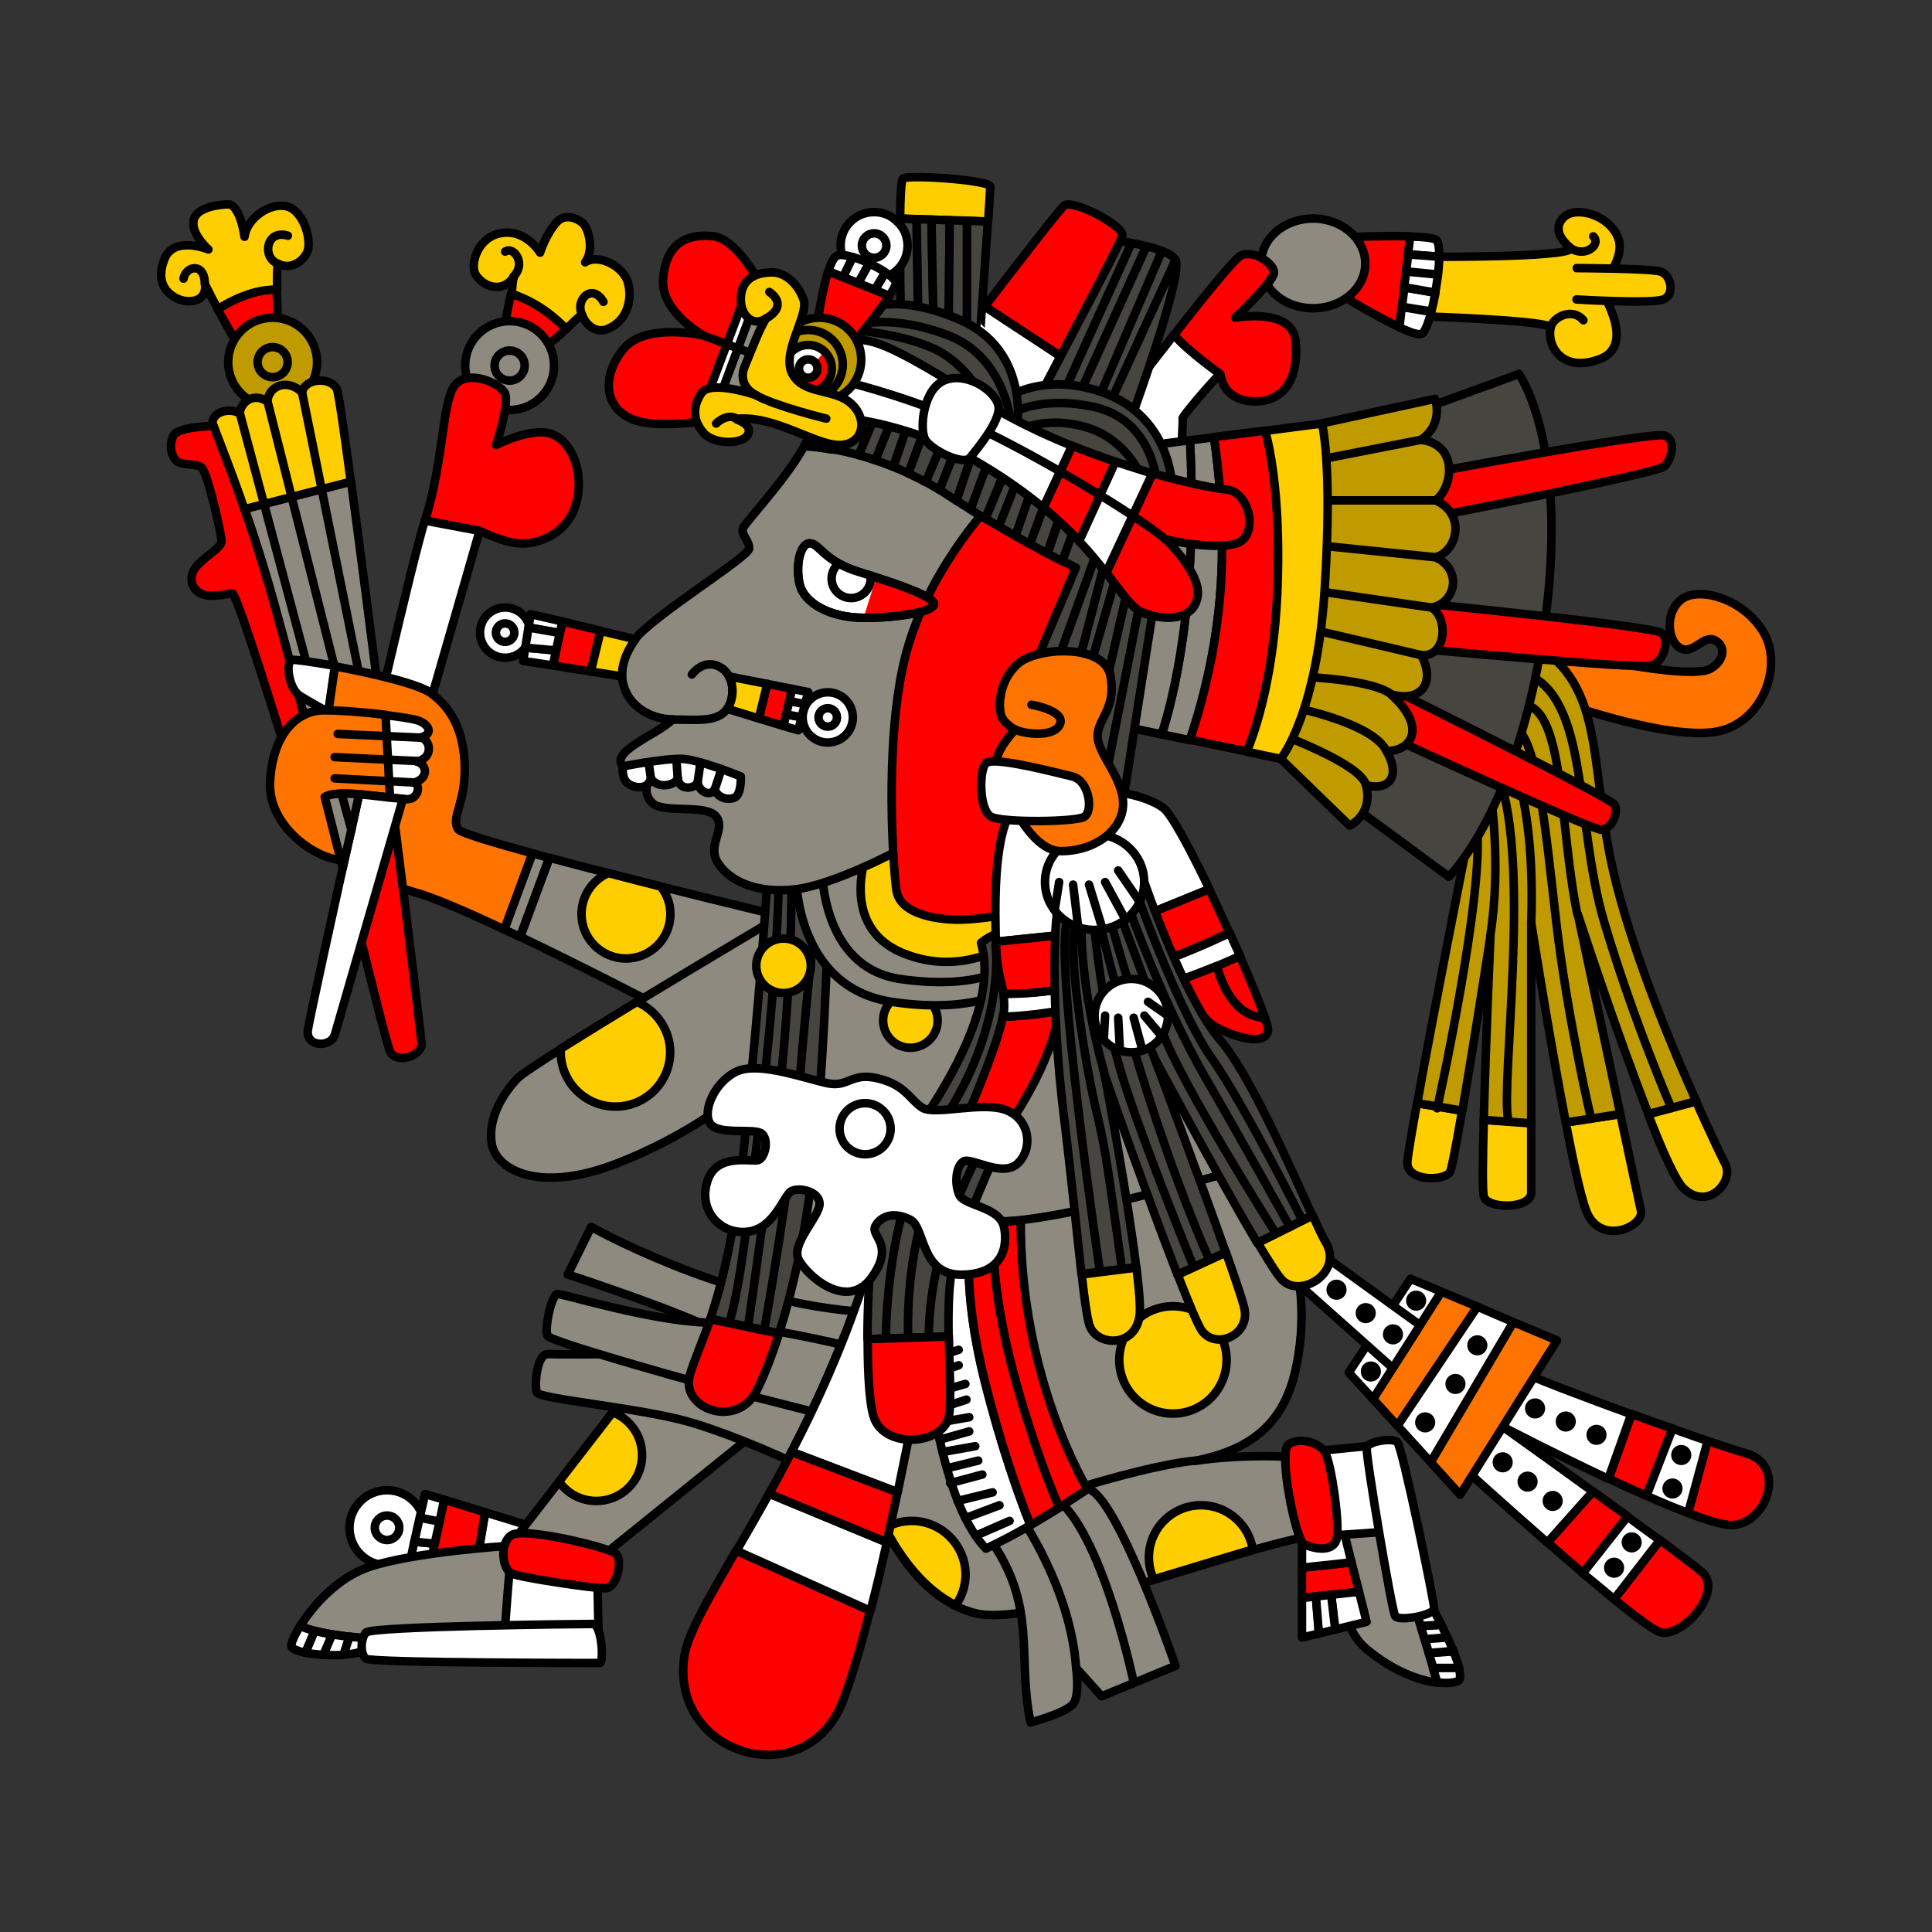 <svg version="1.1" id="Calque_1" xmlns="http://www.w3.org/2000/svg" x="0" y="0" viewBox="0 0 900 900" style="enable-background:new 0 0 900 900" xml:space="preserve"><rect x="0" y="0" width="900" height="900" fill="#333333" stroke="none"/><style>.st0{fill:#fff;stroke-width:3.97;stroke-linecap:round;stroke-linejoin:round}.st0,.st1,.st2{stroke:#000;stroke-miterlimit:10}.st1{fill:none;stroke-width:3.97;stroke-linecap:round;stroke-linejoin:round}.st2{fill:red}.st2,.st3,.st4{stroke-width:3.97;stroke-linecap:round;stroke-linejoin:round}.st3{fill:#8e8a80;stroke:#000;stroke-miterlimit:10}.st4{fill:#ffce00}.st4,.st5,.st6,.st7,.st8{stroke:#000;stroke-miterlimit:10}.st5{fill:#ff7300;stroke-width:3.97;stroke-linecap:round;stroke-linejoin:round}.st6,.st7,.st8{stroke-width:.993}.st7,.st8{fill:#474540;stroke-width:3.97;stroke-linecap:round;stroke-linejoin:round}.st8{fill:#bf9b00}.st9{fill:none}.st10{fill:red}.st11{fill:#fff}</style><circle class="st0" cx="235.3" cy="294.7" r="11.7"/><circle class="st0" cx="180.3" cy="711.7" r="17.5"/><circle class="st1" cx="180.3" cy="711.7" r="5.7"/><path class="st0" d="m247.6 711.1-21.6-6.6-3.7 22 16-1.8z"/><path class="st2" d="m206.9 698.6-6.6 30.5 22-2.6 3.7-22z"/><path class="st0" d="m190.4 730.3 9.9-1.2 2.2-10-9.5-.9z"/><path class="st0" d="m195.5 707-2.5 11.2 9.5.9 2.3-10.3zM206.9 698.6 198 696l-2.5 11 9.3 1.8z"/><path class="st3" d="m290.6 651.3-53.3 68.8s-44 2.7-65.5 9.9c-14.7 5-26.2 18.2-32 27.5 10.8 4.8 34.8 6 34.8 6l.6 2.4c19.4-3.2 83.6-2.7 83.6-2.7l23.5-39.7 69.8-56.3-61.5-15.9z"/><path class="st0" d="M139.8 757.5c-2.7 4.3-4.1 7.7-4.1 9.2 0 1.3 2.7 2.4 6.6 3.2l4.3-10.1c-2.5-.7-4.8-1.5-6.8-2.3z"/><path class="st0" d="m146.6 759.7-4.3 10.2c2.5.5 5.5.8 8.5 1l4-9.5c-2.8-.5-5.6-1-8.2-1.7z"/><path class="st0" d="m154.7 761.4-4 9.5c3.2.2 6.4.2 9.3 0l2.7-8.4c-2.4-.4-5.2-.7-8-1.1zM174.7 763.4s-5.3-.2-11.9-1l-2.7 8.4c5.3-.3 9.4-1.3 9.7-3.2.1-.8 2.2-1.4 5.5-2l-.6-2.2z"/><path class="st4" d="m285.4 657.9-25 32.3c3.9 5.5 10.2 9 17.4 9 11.8 0 21.3-9.5 21.3-21.3 0-9.1-5.6-16.9-13.7-20z"/><path class="st0" d="M238.3 724.7c-1 2.7-3.4 39-3.4 39l43.9-4-.6-29.4-39.9-5.6z"/><path class="st2" d="M238.3 733c-4.3-2-5.8-14.1 0-17.9 5.8-3.8 46.3 5.9 48.9 8.9 2.7 3.1.3 15.9-5.3 15.9s-39.2-4.9-43.6-6.9z"/><path class="st0" d="M170.5 760.5c-2.7 3-2.7 10.2 0 12.2s106.9 2 108.9 2 1-18.2-3.3-18.2-102.9 1-105.6 4z"/><path class="st2" d="M773.6 760.4c10.2 2.5 29.5-19.2 19.2-28.1-2.6-2.3-10-7.8-19.5-14.9L751.9 745c10.5 8.5 18.9 14.7 21.7 15.4zM737.4 732.8l20.8-26.4c-5.3-3.9-10.7-7.7-16.1-11.7l-21.2 23.8c5.5 4.8 11.1 9.7 16.5 14.3z"/><path class="st0" d="m751.9 745 21.3-27.5c-4.7-3.4-9.7-7.1-15.1-11l-20.8 26.4c5.2 4.2 10.1 8.3 14.6 12.1z"/><path class="st2" d="m760.1 658.7-10.7 30.1c5.9 2.8 11.8 5.5 17.6 8l12.1-31.4c-6.2-2-12.6-4.3-19-6.7zM813.6 677.1c-3.9-1.1-10.3-3.2-18.2-5.9l-9.1 33.6c9.9 3.8 17.9 6.1 21.6 5.6 16-1.9 23.9-28.1 5.7-33.3z"/><path class="st0" d="M709.7 639.4c-11.9-5.9-28.1 44.3-28.1 44.3s18.7 17 39.2 34.9l21.2-23.8c-21.6-15.7-42-30.2-42-30.2s23.8 12.4 49.2 24.3l10.7-30.1c-22.3-8.1-44.1-16.4-50.2-19.4zM779.1 665.5 767 696.8c6.8 3 13.5 5.8 19.4 8l9.1-33.6c-5-1.6-10.5-3.6-16.4-5.7z"/><path class="st5" d="m671.4 601.7-31.8 50 11.4 12.5 37.2-55.5z"/><path class="st0" d="m657.1 595.7-28.8 43.7 11.3 12.3 31.8-50zM688.2 608.7 651 664.2l15.5 17 38.5-65.3z"/><path class="st5" d="m725.3 624.4-20.3-8.5-38.5 65.3 13.7 15.1z"/><path class="st0" d="m614.4 583.3-13.7 11.2 48.1 42.8 12.7-20z"/><circle class="st6" cx="659.7" cy="605.9" r="4.2"/><circle class="st6" cx="638.6" cy="638.9" r="4.2"/><circle class="st6" cx="663.9" cy="662.6" r="4.2"/><circle class="st6" cx="678" cy="644.7" r="4.2"/><circle class="st6" cx="688.2" cy="626.7" r="4.2"/><circle class="st6" cx="715.1" cy="656.1" r="4.2"/><circle class="st6" cx="729.4" cy="662.2" r="4.2"/><circle class="st6" cx="743.7" cy="668.4" r="4.2"/><circle class="st6" cx="779.1" cy="693.4" r="4.2"/><circle class="st6" cx="783.2" cy="677.8" r="4.2"/><circle class="st6" cx="760.1" cy="718.5" r="4.2"/><circle class="st6" cx="751.9" cy="730.3" r="4.2"/><circle class="st6" cx="723.3" cy="699.2" r="4.2"/><circle class="st6" cx="711.6" cy="690.2" r="4.2"/><circle class="st6" cx="700" cy="681.2" r="4.2"/><circle class="st6" cx="622.6" cy="600.8" r="4.2"/><circle class="st6" cx="636.2" cy="611.7" r="4.2"/><circle class="st6" cx="648.9" cy="621.6" r="4.2"/><path class="st3" d="m360.8 524.8-9.5 89.6 77 11.3 9.4-57.5 53.6 12.9 98-25.5-40.7-71.5-34.2-69.9-139.1 23z"/><path class="st3" d="m665.7 744.3-21.4-53.6-47.3-12.2s-19.8-1-40 2c18.6-4 38.6-11.7 45.8-39.4 7.1-27.6 1.2-50.6 1.2-50.6l-48.9-102.2-37.5-40.1-47.8 35.8-37 54.6-24.8 164s15.6 42.2 47.3 49.1c31.8 6.9 149.9-42 163.8-36s-1.7 36.6 17.6 52.6c12.4 10.3 24.5 14.6 33 15.6-3.6-12.1-10.5-35.3-10.7-35.8l6.7-3.8z"/><path class="st2" d="M606.5 730.3v14.1l26.6-2.9-3.5-13.7z"/><path class="st0" d="m624.8 708.5-18.3 3.8v18l23.1-2.5zM636.6 755.5l-3.5-14-13 1.4 1.9 16.2zM606.5 744.4v18.4l7.9-1.8-1.4-17.3z"/><path class="st0" d="m620.1 742.9-7.1.8 1.4 17.3 7.6-1.9z"/><path class="st3" d="M460.3 715.8c23.5 32.2 13.2 55.5 19.8 86.6 0 0 17.7-4.7 20.2-9.2 2.7-4.7 1-16.2 1-16.2l11.9 13.2 34.4-14.2s-27.8-80.7-41-82.4c-13.3-1.7-39 7.2-39 7.2s-30.8-17.2-7.3 15z"/><path class="st1" d="M475.3 706.5s23.4 33 26 70.5M493.4 699.2c20.8 17.9 34.8 84.8 34.8 84.8"/><path class="st2" d="M471 635.4c7.8 30.6 17.1 54.5 22.3 67 7.9-5.1 13.3-8.7 13.3-8.7s-31.5-51.3-31.1-125.2c-4.8.5-8.9.7-12.2.6h-.6c-.4 8.2-.7 30.8 8.3 66.3z"/><path class="st0" d="M452.9 568.3c-7.5-.3-12.2-.3-15.2-.1l-.9 10.9-5.3 48.3c-.3 1 5 70.5 27.8 94 7-3.3 14.2-7.1 20.7-10.9-5.2-13-13.5-36.1-21.4-67.5-10.5-42.1-7.1-67.4-5.7-74.7z"/><path class="st2" d="M471 635.4c-9-35.5-8.7-58.1-8.3-66.5-3.8-.2-6.9-.4-9.8-.5-1.4 7.1-4.8 32.6 5.8 74.6 7.8 31.4 16.2 54.5 21.4 67.5 4.9-2.9 9.4-5.7 13.3-8.1-5.3-12.6-14.5-36.4-22.4-67z"/><path class="st1" d="m454.5 715.4 15.8-6.9M449.7 707.2l15.9-6M446.1 699.2l16.3-4M442.6 690.9l15-4M441.5 683.9l14.2-3.5M439.1 676.4l15.2-2.7M437.7 670.7l13.8-3.9M437.7 662.6l13.8-2.4M437.7 656.1l12.5-4.1M435.1 648.9l14.6-4.2M432.7 640.7l13.9-4.7M433.8 632.9l12.8-4.1"/><path class="st3" d="M248 397.5 234.9 433c2.4 1.1 4.9 2.3 7.3 3.5l13.6-36.8c-2.6-.8-5.2-1.5-7.8-2.2zM256 399.6l-13.6 36.8c31.1 14.9 63.5 31.8 63.5 31.8l55.5-2.9 3.8-38.3c-.2.1-64.4-15.4-109.2-27.4z"/><path class="st4" d="M283.4 406.7c-7.3 3.2-12.5 10.5-12.5 19.1 0 11.5 9.3 20.7 20.7 20.7s20.7-9.3 20.7-20.7c0-4.9-1.7-9.3-4.5-12.8-7.9-2-16.2-4.1-24.4-6.3z"/><path class="st3" d="M362.9 427.1S248 495.1 241 502.4c-6.9 7.3-13.9 18.9-11.9 30.5 2 11.6 21 23.1 56.9 9.6 35.8-13.5 59.2-33.7 59.2-33.7l27.5-8.9-9.8-72.8z"/><path class="st4" d="M296.7 466.7c-12.9 7.8-25.5 15.6-35.4 21.8 0 .5-.1 1-.1 1.5 0 14.1 11.4 25.5 25.5 25.5s25.5-11.4 25.5-25.5c-.1-10.4-6.5-19.3-15.5-23.3z"/><path class="st3" d="M397.7 610.8c-63-5.6-122.3-39.3-122.3-39.3l-10.9 22.2s71.5 23.3 75.7 30.7c4.3 7.3-80.1 6.6-85.1 6.4s-6.3 14.9-5 17.9c1.3 3 48.2 7.2 70.6 13.6 15.5 4.4 35.3 12.8 46.1 17.7.6-1.2 1.2-2.3 1.8-3.5 10.1-19.6 20.3-41.4 29.1-65.7z"/><path class="st3" d="M328.6 616.1c-27-1.2-65.8-13.3-68.8-13.3s-6.3 16.7-4.7 19.5c1.7 2.8 65.7 20.6 65.7 20.6l57.2 14.6c4.7-9.8 9.3-20.2 13.7-31.2-11.2-2.6-41.5-9.3-63.1-10.2z"/><path class="st7" d="m385.9 422.2-3-29.8-25.5 18.4-.1 1.5s-3.1 51.1-10.7 122.2c-4.4 40.6-10.4 64.1-15.7 79.8l32 6.8c6.7-21 13.3-50.3 16.8-86 5.2-55.2 6.2-112.9 6.2-112.9z"/><path class="st1" d="M339.8 615.9c5.1-16.6 8.8-50 15.6-107 6.6-57 7.4-96.8 7.4-96.8M348.4 618.1s3.8-24.4 12.4-89.8c8.5-65.4 7.9-116.3 7.9-116.3M356.2 618.4s12.8-71.2 16.4-116.1c3.7-45 8.2-82.1 8.2-82.1"/><circle class="st4" cx="424.1" cy="475.4" r="12.7"/><circle class="st4" cx="365" cy="449.9" r="12.7"/><path class="st3" d="M371 410.9s.7 49.2 44.4 55.8c43.7 6.6 60.5-9.2 60.5-9.2l-17.2-67.6-87.7 21z"/><path class="st3" d="M382.9 404.2s-.8 46.6 36.7 51.9 50.3-6.3 50.3-6.3l-8.6-53.1-78.4 7.5z"/><path class="st4" d="M403.7 397.8s-12.7 33.4 16.2 45.9c29 12.4 52.6-5.5 52.6-5.5l-4.3-41.7-64.5 1.3z"/><path class="st2" d="M101.3 143.9c5.6 10.3 10.3 17.9 10.3 17.9l18.2-7.9s-.7-10-.9-19c-6.1-.2-15.7 1.4-27.6 9z"/><path class="st4" d="M133.8 96.2c-7.9-2.2-18.9 5.5-19.9 14.1-1.2-8.6-4.2-15.1-7.5-15.1s-14.9 1-16.2 7.4c-1.3 6.5 6.9 13.6 6.9 13.6s-16.2-6.6-20.5 4.5c-4.3 11 1.3 16.1 6 18.4 4.7 2.3 13.9 2 12.9-6.7 2 4.1 4 8 6 11.6 11.9-7.6 21.4-9.2 27.6-9.1-.1-5-.1-9.5.3-12.1 5.3 2.8 10.9 0 13.6-5.1 2.5-5.1-1.3-19.2-9.2-21.5z"/><circle class="st8" cx="127" cy="168.7" r="20.7"/><path class="st1" d="M134.1 109.8c-9.9-3.1-12.2 9.7-5 12.9M85.5 129.8c1-6 9.9-7.7 9.9 2.4"/><circle class="st1" cx="127" cy="168.7" r="7"/><path class="st3" d="M151 330.9c6.9 0 17.5.8 26.6 1.9-5.1-40-10.2-79.8-14.1-108.7l-49.6 12.8c4.5 12.7 9.3 27.8 13.8 44.1 4.6 16.5 9.2 34.1 13.9 52.1h0c2.9-1.5 6.1-2.2 9.4-2.2z"/><path class="st4" d="M156.9 181.2c-3-5.8-14.9-5.1-16.2 1.6-6.4-6.3-15.2-3.7-16.2 4.2-6.3-4.2-12.2 0-12.9 5.6-4.7-2.9-12.6-.7-12.6 4.4 0 1.2 6.6 16.8 14.8 40.2l49.6-12.8c-3.3-25.2-5.8-42-6.5-43.2z"/><path class="st1" d="m140.7 182.7 29.5 145.7M161.9 334.7l-37.3-147.8M111.7 192.4l37.1 139"/><path class="st5" d="M730.6 328.3s46.3 16.3 68.6 12.6c22.1-3.7 31.8-31.1 22.1-46.7-9.6-15.7-30.1-21-38-15-7.9 6.1-6.5 19.4-.6 22.7 5.9 3.4 10.8-6.3 16.1-3.7 5.3 2.7 4.7 9.4-2 13.3s-36-1.4-36-1.4l-30.2-11-11.5 11.3 11.5 17.9z"/><path class="st4" d="M691.3 557.6c2.1 5.7 22 5.7 22-2.1v-32.4l-22.1-1.5c-.5 18.9-.7 34.1.1 36zM739.9 566.2c7.2 13.6 26.1 5 24.5-2.3-.6-2.7-4.7-21.7-9.6-44.9l-25.4 3.9c4 21.1 7.9 38.7 10.5 43.3zM655.6 541.7c0 8.9 17.8 8.6 20 4 .7-1.5 2.9-13.1 5.5-28.3l-21-3.5c-2.7 14.8-4.5 25.5-4.5 27.8z"/><path class="st8" d="M753.1 412.4c-13.9-53.9-3.3-93-39.8-113.1s-22 8.6-22 8.6l-8.6 88.6s-14.9 75.1-22.5 117.4l21 3.5c5.6-32.5 13.1-81.2 13.1-81.2s-2.2 49.6-3.1 85.5l22.1 1.6v-93.4s8.3 52.8 16.1 93l25.4-3.9c-8.6-40.3-19.8-93.1-19.8-93.1s18 55.1 32.9 93.1l22.3-6c-12-26.5-28.3-66.4-37.1-100.6z"/><path class="st4" d="M803.7 542.2c-1.6-3-6.8-13.9-13.6-29.1l-22.3 6c6.7 17.4 12.9 31.2 16.5 34.5 11.2 10.8 23.7-3.2 19.4-11.4z"/><path class="st1" d="M710.7 328.3c18.2 3.6 15.8 58.1 24.1 97.6M713.3 430c1.9-55.9-9.5-76.4-9.5-76.4M694.2 368.5s5.4 33.6 0 67.6"/><path class="st1" d="M710.7 313.8c29.8 11.2 22.8 69.5 36.7 116.1s31.2 86.3 31.2 86.3M705.8 338.3c10.6 7.6 14.1 47.6 19.2 91.6s16.2 91.3 16.2 91.3M698.2 361.8c15 41 1 141.2 4.3 159.5M687.9 384.6c4 30.5-18.4 131.7-18.4 131.7"/><path class="st7" d="M628.5 374.4c.8.3 46.4 34 46.4 34s32.1-30.7 44.4-115.7c12.2-85.1-11.7-118.5-11.7-118.5l-45.5 16.6-33.6 183.6z"/><path class="st2" d="M665.5 220.5s104.2-19.6 109.9-17.6 3.3 11 0 14.3c-3.3 3.3-108.5 23.7-108.5 23.7l-2 40.4s105.4 10.4 109.2 13.6c3.8 3.2 1 13.6-5 15.2-6 1.7-108.2-7.9-108.2-7.9l-7.9 21.1s97.3 48.3 99.2 51.6-1.3 11.6-6.3 11.6-98-43-98-43l3.7-113.7 13.9-9.3z"/><path class="st8" d="m596.6 353.5 32.1 31.1s11.2-5 7.6-18.9c10.2 2.9 16.6-3.5 9.6-15.8 11.9 0 18.9-11.3 2-26.5 13.9 4 21.1-5 14.2-18.2 11.9 1 12.6-17.6 4.7-22.2 10.6-1.6 15.2-17 2-23.4 10.2-3 14.2-20.1 0-26.5 8.2-6.3 10.6-26.2-6.9-28.2 10.9-7.4 6.6-19.1 6.6-19.1l-52.6 11.4-16.2 32.6-3.1 123.7z"/><path class="st1" d="m661.8 204.9-47.9 9.4M668.7 233.1h-54.3M668.7 259.6l-53.9-5.5M614.1 275.4l52.6 7.6M662.1 305.2l-50.6-11.9M609.2 315.4s30.1 1.3 38.7 7.9M645.9 350c-5.5-12.6-40.7-19.9-40.7-19.9M596.6 341.9c.3.6 37.4 13.9 39.7 23.8"/><path class="st0" d="m450.4 153.8 7.2 33 26.1-1c3-5.9 6.6-12.7 10.3-19.8l-35.3-23.2c-4.9 6.5-8.3 11-8.3 11z"/><path class="st2" d="M495.7 95.8c-2.7 2.4-24.6 30.8-36.9 46.9l35.3 23.2c12.9-24.6 27.9-52.7 28.7-56.2 1-4.4-23.3-17.2-27.1-13.9z"/><path class="st4" d="M461.3 86.9c0-3-38.4-5.7-40.7-3.7-.8.7-1.2 8.5-1.3 18.6l41 1.5c.6-8.9 1-15.5 1-16.4z"/><path class="st1" d="M574.7 160.6s-7.9 5.1-6.3 13.6"/><path class="st0" d="M546.9 155.9c-14 17.9-27.3 35.4-27.3 35.4l10.5 18.2 20.1 2s1-15.9.7-16.6c-.3-.7 12.6-16 17.6-20.8 0 .1-15.1-10.5-21.6-18.2z"/><path class="st2" d="M603.5 158.6c-1.7-15.5-28.1-10.6-28.1-10.6s17.2-16.1 17.9-20.7c.7-4.7-9.6-11-15.2-8.3-2.8 1.3-17.4 19.3-31.2 37 6.5 7.6 21.6 18.3 21.6 18.3 1.3 8.5 7.6 12.7 16.4 12.7 14.7-.1 20.3-12.9 18.6-28.4z"/><path class="st3" d="m565.5 203.7-11.2 1.4c4 75.5-8.1 121.5-13.1 137l13.1 2.7c4.3-12.4 11.5-36.7 14-66.3 2.7-31.5-.7-61.1-2.8-74.8z"/><path class="st3" d="m554.3 205.1-17.4 2.2-13.8 131 18 3.8c5.1-15.5 17.2-61.5 13.2-137z"/><path class="st2" d="m589.4 200.6-23.9 3c2.1 13.7 5.5 43.3 2.8 74.7-2.6 29.6-9.8 53.9-14 66.3l26.6 5.5c5.2-13.1 12.5-37.3 14.2-73.4 1.8-41.8-3-66-5.7-76.1z"/><path class="st4" d="m615.8 197.3-26.4 3.4c2.7 10.1 7.4 34.2 5.6 76.1-1.7 36.1-8.9 60.4-14.2 73.4l15.8 3.3s16.9-20.5 20.5-79.4c3.7-58.8-1.3-76.8-1.3-76.8z"/><path class="st3" d="M378.4 199c-4.2 16.1-31.3 44-32.3 47.1s2.9 5.5 2.9 9.4-46.1 32.1-53.5 42.7c-7.3 10.6-6.9 18.9-3 25.8s12.6 11.1 20.8 11.1c-6.3 6.8-29.3 14.8-23.2 21.8 8.7 1.1 15.8.3 15.8.3-1 1.6-8.8 10.3-2 16.9 5.2 5 25.3.3 29.8 6.4 4.5 6.1-4.8 13.5 1 21.9s18.1 13.9 35.7 11.9c17.7-2 47.6-17.9 47.6-17.9l60 14.4L507.3 261l-99.6-69c-.1.1-25.1-9.1-29.3 7z"/><path class="st9" d="M398.1 189.8c-7.5-1-17.2-.3-19.7 9.2-.4 1.4-.9 3-1.6 4.5 5.4 2.1 10.1 3.8 14 3.8 10.5 0 13.1-10.2 7.3-17.5z"/><path class="st2" d="M461 235.4s-30.1 31.8-39.7 72.1c-9.6 40.4-5 99-3.7 107.3 1.3 8.2 10.9 12.5 24.8 13.5s36-4.3 36-4.3l34.4-169.9-51.8-18.7z"/><path class="st1" d="M313.4 335.2c10.9 0 20.1 1.3 24.8-4.3 4.7-5.6 4.2-16.8-3.3-20.4-7.4-3.7-12.6 3.7-12.6 3.7"/><circle class="st0" cx="235.3" cy="294.7" r="4.3"/><path class="st2" d="M127.6 281c-11.5-41.5-25.3-74.7-28.1-82.6-5 .2-17.2 1-18.7 4.5-2 4.4-1.3 8.5 1 11.4s9.6 1.2 12.2 3.6c2.7 2.3 9.2 31 9.2 34.2s-8.9 7.8-12.2 12.4c-3.3 4.7-1.7 9.6 2.3 11.9s12.6.3 14.9 0c2.3-.3 26.1 77.4 26.1 77.4l9.6-11.2c-5.3-21.1-10.9-42.2-16.3-61.6z"/><path class="st0" d="m428.3 643.6-2-54.9s8.9-101.6-19.8-4.4c-10.4 35-24.1 65.8-37.7 92l49.4 18.8c6-28.7 10.1-51.5 10.1-51.5z"/><path class="st2" d="M318.8 771.4c-7 46.6 57.1 65.2 73.9 20.8 4.2-11.1 8.5-25.9 12.6-41.9l-62.4-28c-12.8 22.3-22.5 38.7-24.1 49.1z"/><path class="st0" d="M358.3 695.8c-5.4 9.6-10.5 18.6-15.2 26.6l62.4 28c2.7-10.3 5.3-21.2 7.6-31.9l-54.8-22.7z"/><path class="st2" d="m418.1 695.2-49.4-18.8c-3.5 6.7-6.9 13.2-10.4 19.4l54.8 22.7c1.8-8.1 3.4-15.9 5-23.3z"/><path class="st1" d="M431.5 568.9c2 0 3.8-1.7 31.8 0s122.6-26.6 122.6-26.6M505.8 692.1c10.2-3.1 35.8-10.3 51.1-11.7"/><path class="st4" d="M559.5 701.2c-13.4 0-24.3 10.9-24.3 24.3 0 3.7.8 7.1 2.3 10.2 16.4-4.9 32.5-9.9 46.1-13.9-1.8-11.6-11.9-20.6-24.1-20.6z"/><circle class="st4" cx="546.4" cy="633.5" r="25"/><path class="st0" d="M665.6 770.1c.7 2.4 1.4 4.7 2.1 6.9h12.1c-.6-2.3-1.6-5-2.7-7.7l-11.5.8zM669.5 783.7c4.6.6 8 .2 9.7-.6 1.2-.6 1.2-2.9.4-6.1h-12.1c.8 2.4 1.4 4.7 2 6.7zM668 750.3l-2.4-6.1-6.8 3.6c.1.2 1.3 4.2 3 9.6l9.7-.5c-2-3.8-3.5-6.6-3.5-6.6zM671.5 757l-9.7.5c.6 1.9 1.2 4.1 1.9 6.3l10.6-.9c-1-2.1-2-4.1-2.8-5.9z"/><path class="st0" d="m674.3 762.8-10.6.8c.6 2.1 1.3 4.2 1.9 6.4l11.5-.9c-.9-2-1.9-4.2-2.8-6.3z"/><path class="st7" d="m427 102.1.8 46.7 7.1 2.4-1-48.9zM419.3 101.8c-.2 18.6.3 44.4.3 44.4l8.1 2.7-.8-46.7-7.6-.4z"/><path class="st7" d="m433.9 102.3 1 48.9 7 2.3.5-50.9zM460.2 103.2l-9.8-.4v53.4l6 2c-.1 0 2.4-33.8 3.8-55z"/><path class="st7" d="m442.4 102.6-.5 50.9 8.5 2.7v-53.4zM521.8 112.3c-4.4 9.8-22.4 43.4-34.7 67.1 3.1-.4 6.5-.4 10-.1l29.9-66.1c-1.8-.4-3.6-.7-5.2-.9zM527.1 113.2l-29.9 66.1c2.3.2 4.7.5 7.1 1l29.7-65.6c-2.3-.6-4.7-1.1-6.9-1.5zM541.1 116.8l-28.2 65.7c2 .7 3.9 1.5 5.6 2.3l29.1-63.6c-1-1.8-3.4-3.2-6.5-4.4z"/><path class="st7" d="m547.6 121.2-29.1 63.5c3.8 1.8 7 3.9 9.9 6.2 6.6-18.7 22.3-64.1 19.2-69.7h0zM534.1 114.7l-29.7 65.6c2 .4 4.1.9 6.3 1.6.8.2 1.6.5 2.3.8l28.2-65.7c-2.3-1.1-4.7-1.7-7.1-2.3z"/><path class="st1" d="m507.3 249.3-6.1 15.2"/><path class="st7" d="m459.2 217.5-7.3 19.8c2.4 1.5 4.8 2.9 7 4.3l8-19.2c-2.3-1.6-4.9-3.2-7.7-4.9zM442.7 208.2c-1.3-.6-2.6-1.1-3.9-1.6l-7.5 17.9c2.1 1.2 4.2 2.4 6.4 3.7l7.4-18.7c-.8-.4-1.6-.9-2.4-1.3zM429.5 203.2l-6.4 17.3c2.7 1.3 5.4 2.6 8.1 4.1l7.5-17.9c-3.1-1.3-6.2-2.4-9.2-3.5z"/><path class="st7" d="m452.2 213.4-6.7 19.8c2.2 1.4 4.4 2.8 6.6 4.1l7.3-19.8c-2.5-1.4-4.7-2.7-7.2-4.1z"/><path class="st7" d="m445.1 209.5-7.4 18.7c.9.5 1.8 1.1 2.6 1.7 1.7 1.1 3.5 2.2 5.2 3.3l6.7-19.8c-2.3-1.3-4.6-2.6-7.1-3.9zM406.4 196.6 400 212c2.5.7 5.2 1.5 7.8 2.4l6.4-15.9c-2.9-.8-5.5-1.4-7.8-1.9zM376.8 203.5c-.6 1.4-1.3 2.9-2.2 4.4 0 0 5 .1 12.8 1.5l.9-2.2c-3.3-.6-7.2-2-11.5-3.7z"/><path class="st7" d="M400.9 195.6c1.2 6-2.3 11.6-10 11.6-.8 0-1.6-.1-2.5-.2l-.9 2.2c3.6.6 7.8 1.5 12.5 2.8l6.5-15.4c-2.3-.4-4-.7-5.6-1zM421.9 200.7l-5.7 16.8c2.3.9 4.7 1.9 6.9 3l6.4-17.3c-2.6-.9-5.1-1.8-7.6-2.5zM414.2 198.5l-6.4 15.9c2.7.9 5.5 1.9 8.3 3.1l5.7-16.8c-2.7-.9-5.3-1.6-7.6-2.2zM486.1 236.4h0l-6.4 17c3 1.6 5.7 3.1 8.1 4.4l5.2-15.3c-2-2-4.4-4-6.9-6.1zM519 271.6l-9.8 34.2c3.5 1.5 6.2 3.8 7.4 6.9l7.8-34.1c-1.7-2-3.4-4.4-5.4-7z"/><path class="st7" d="M515.3 266.8c-.4-.6-.9-1.2-1.4-1.7l-10.2 39c2 .4 3.8.9 5.5 1.7l9.8-34.2c-1.2-1.5-2.4-3.1-3.7-4.8zM524.4 278.6l-7.8 34.1c.3.7.5 1.4.6 2.1 2.9 15.2-5.7 19.6-6 27.8-.2 3.9 2.4 8.3 5.2 13.2l14-71.5c-1.9-1.2-3.9-3.1-6-5.7z"/><path class="st7" d="M536.7 286.8c-1.4-.4-2.9-.8-4.4-1.4-.7-.3-1.3-.6-2-1l-14 71.5c3.2 5.7 6.7 11.9 6.7 18.6l13.7-87.7zM509.9 260.2l-15.6 43.3c3.2-.1 6.5.2 9.3.8l10.2-39c-1.1-1.8-2.4-3.5-3.9-5.1zM467.1 222.4l-8 19.2c2.2 1.3 4.3 2.5 6.3 3.7l7.5-18.9c-2-1.4-3.9-2.7-5.8-4zM479.4 231.1l-6.4 18.6c2.4 1.3 4.6 2.6 6.7 3.8l6.3-17c-2.1-1.9-4.2-3.6-6.6-5.4zM502.8 252c-1.1-1.1-2.2-2.3-3.4-3.5l-4.7 12.7c4.1 2.1 6.5 3.2 6.5 3.2l-17 40.2c3.2-.8 6.6-1.2 10.1-1.3l15.6-43.3c-2-2.4-4.4-5.1-7.1-8z"/><path class="st7" d="m472.8 226.3-7.5 18.9c2.7 1.6 5.3 3.1 7.7 4.5l6.4-18.6c-2.1-1.5-4.3-3.2-6.6-4.8zM493.2 242.6l-5.2 15.3c2.6 1.4 4.9 2.6 6.8 3.6l4.7-12.7c-2-2.1-4.2-4.2-6.3-6.2zM510.6 181.8c35.4 10.6 35.4 45.1 35.4 45.1L456.4 195c-.1 0 18.8-23.9 54.2-13.2z"/><path class="st1" d="M466.6 195.2s13.9-11.8 42.7-5.7 29.8 37.2 29.8 37.2"/><path class="st1" d="M472.9 200.9s14.5-7.9 34.3-1.5c19.8 6.6 26 26 26 26"/><path class="st7" d="M399.9 145.1c.5 0 15.8-9.9 47.5 4s26.5 48.4 26.5 48.4l-14.6-4.6-70.1-21.6 10.7-26.2z"/><path class="st1" d="M399.9 151.2s16.4-4.8 42 5.1c25.6 9.9 28.7 38.8 28.7 38.8"/><path class="st1" d="M397.5 153.8s20.6 1.3 36.4 8.1c15.8 6.8 23 21.8 23 21.8"/><path class="st0" d="M457.6 186.9c-45.4-28-51.5-29.9-64.5-28.2-13 1.7-16.8 24.1-16.8 24.1l19.8 12.3s18.3 1.3 46.6 13.2c18.4 9.5 32.4 19.2 43.3 28.2l13.4-28.8c-13.9-5.6-28.4-12.6-41.8-20.8z"/><path class="st2" d="m499.5 207.7-13.4 28.8c6.6 5.5 12.1 10.7 16.7 15.6l16.9-37c-6.6-2.2-13.3-4.7-20.2-7.4zM571.5 228.1c-4.7-.4-17.7-2.9-34.5-7.6l-21.6 46.3c7.5 9.7 11.9 16.6 17.1 18.6 13.2 5 24.8 2 25.5-8.6.7-10.6-14.9-25.5-14.9-25.5s21.5 5 32.5 2 6.8-24.2-4.1-25.2z"/><path class="st0" d="m519.6 215.1-16.9 37c5.1 5.4 9.1 10.3 12.5 14.8l21.6-46.3c-5.3-1.7-11.1-3.5-17.2-5.5z"/><path class="st1" d="M392.6 177.5s23.6 5.3 53.4 17.6c29.8 12.3 86 46.3 97 56.3"/><path class="st0" d="M440.7 176.9c-10.7 3.6-12.4 22.7-9.8 27.7 2.7 5 18 12.5 21 8.6 3.1-3.9 14-16.8 13.3-23.6s-13.8-16.3-24.5-12.7z"/><path class="st2" d="M332 110c-13.2-1.3-21.8 4.3-23.1 19.8-1.3 15.6 18.9 26.5 18.9 26.5s-27.1-6.3-37.4 6.3c-10.2 12.6-8.9 27 3.7 32.5 7.6 3.4 21.2 2.6 31.1 1.5l26.1-69.3c-4.8-7.5-11.8-16.5-19.3-17.3z"/><path class="st0" d="m351 127.4-26.1 69.2c2.5-.3 4.7-.6 6.5-.8l23.1-62.1c-.9-1.9-2.1-4.1-3.5-6.3z"/><path class="st3" d="M356.4 137.8s-.7-1.7-2-4.1l-23.1 62.1c2.9-.4 4.8-.7 5.2-.7l15.6-3.3 13.2-41.7-8.9-12.3z"/><path class="st1" d="m327.6 156.3 29.2 10.8"/><path class="st0" d="M422.8 114.4c0 8.6-6.9 15.6-15.6 15.6s-15.6-6.9-15.6-15.6 6.9-15.6 15.6-15.6c4.1 0 7.7 1.5 10.4 4.1 3.2 2.7 5.2 6.9 5.2 11.5z"/><circle class="st1" cx="407.2" cy="114.4" r="5.7"/><path class="st2" d="M385.8 126.4c-3.1 9.6-5.2 25.4-5.2 25.4l16.2 8.9s11.9-14.2 17.6-22.9l-28.6-11.4z"/><path class="st0" d="m397.1 119.7-4.5 9.3 7.2 2.9 5.1-9.2c-2.5-1.2-5.3-2.3-7.8-3z"/><path class="st0" d="M389.6 119.3c-1.3.8-2.6 3.5-3.7 7l6.8 2.8 4.5-9.3c-3.4-1.1-6.3-1.4-7.6-.5zM412.5 126.9l-4.9 8.2 6.7 2.7c1.8-2.7 3-4.9 3-5.9 0-1.3-1.9-3.1-4.8-5zM404.9 122.7l-5.1 9.2 7.7 3.1 4.9-8.2c-2-1.3-4.7-2.8-7.5-4.1z"/><circle class="st8" cx="381.7" cy="167.5" r="19.5"/><circle class="st8" cx="376.5" cy="169.8" r="16.1"/><path class="st10" d="m384.1 163.8-14.9 16.4c1.9 1.6 4.5 2.6 7.1 2.6 6.2 0 11-5 11-11 .2-3.2-1.1-6-3.2-8z"/><path class="st11" d="M376.5 160.6c-6.2 0-11 5-11 11 0 3.4 1.5 6.4 3.9 8.4l14.9-16.4c-2.2-1.8-4.9-3-7.8-3z"/><circle class="st1" cx="376.5" cy="171.7" r="11"/><circle class="st0" cx="376.5" cy="171.7" r="4.3"/><path class="st4" d="M356.8 148.4c-6.6 4.3-12.6-2.3-11.6-10.9 1-8.6 8.2-10.6 14.6-10.6 6.3 0 12.2 5.7 14.6 12.9 2.3 7.2-10.6 24.5-5.3 34.4 5.4 9.9 19.6 6.6 27.5 13.9 7.9 7.2 5.7 19.2-5.7 19.2-11.2 0-30.1-13.9-47.6-12.2-2.1.2 7.2 1.7 5.3 6.9s-15.9 5.3-20.8-.3c-5-5.7-5.3-12.2-1-18.6 4.3-6.3 25.5 1 25.5 1s-9.3-4-5.3-13.6c4-9.6 6.4-16.4 9.8-22.1z"/><path class="st1" d="M384.9 195s-23.5-5.7-32.8-10.9M358.4 136c5 3.5 5.7 8.3-1.6 12.4M343.2 195c-4.8-2.7-9.6 2.3-9.6 2.3"/><path class="st4" d="M664.5 119.6s64.8.5 67.5-3.8c-5.3-4.2-8.6-9.9-3.3-14.8s20.1-1.3 24.8 9.1c4.7 10.4-8.6 23.7-8.6 23.7s18.2 26.8.3 33.5c-17.9 6.7-24.8-6.7-22.8-14.8-1.7-3.4-61.5-5.2-61.5-5.2l3.6-27.7z"/><path class="st1" d="M742.2 110.1c3.7 3.4-3 9.9-10.2 5.8M722.3 152.6c1.3-5.2 10.3-9.4 15.3-3.4"/><path class="st4" d="M734.5 124.9s34 .1 39 1.6 6.9 10.9 1.3 13-40.4 0-40.4 0"/><path class="st2" d="m622.1 110.7-1.7 24.3 1.7.8s17.7 11 29.8 16.6l5.1-42.3c-14.1-.4-34.9.6-34.9.6z"/><path class="st0" d="m653.1 142.9 13.7 2.2c.7-2.7 1.3-5.7 1.9-8.7l-14.5-2.5-1.1 9zM669 111.7c-1.3-.9-6.1-1.4-12.1-1.5l-1 8.3 14.5 1.1c.1-4.1-.3-7.1-1.4-7.9zM651.9 152.5c5.1 2.4 9.2 3.8 10.5 2.9 1.4-.8 3-4.9 4.3-10.1L653 143l-1.1 9.5z"/><path class="st0" d="m670.5 119.6-14.5-1.1-1 7.9 14.9 1.5c.3-2.9.5-5.8.6-8.3zM655 126.5l-.9 7.3 14.5 2.5c.5-2.8.9-5.7 1.3-8.4l-14.9-1.4z"/><path class="st3" d="M611.7 101.8c-12.4 0-22.7 8-24.1 18.4 3.5 1.8 6.2 4.8 5.8 7.2-.2 1.2-1.4 3-3.1 5.2 4.1 6.6 12.1 11 21.4 11 13.4 0 24.3-9.3 24.3-20.8s-10.9-21-24.3-21z"/><path class="st11" d="M401.2 266.8c-17.6-5.3-19.3-13.7-23.9-13.7s-6.7 11.1-4.6 19.4c2.1 8.2 13.4 15.2 29.8 15.2l5.9-18.7c-2.5-.7-4.9-1.5-7.2-2.2z"/><path class="st10" d="m408.2 269-5.9 18.7h.3c16.6 0 32.4-3 32.4-6.4.1-2.8-12.1-7.6-26.8-12.3z"/><path class="st1" d="M377.2 253.1c-4.7 0-6.7 11.1-4.6 19.4 2.2 8.2 13.5 15.3 30.1 15.3s32.4-3 32.4-6.4c0-3.4-16.4-9.3-34-14.6s-19.2-13.7-23.9-13.7z"/><path class="st1" d="M377.2 253.1c-4.7 0-6.7 11.1-4.6 19.4 2.2 8.2 13.5 15.3 30.1 15.3s32.4-3 32.4-6.4c0-3.4-16.4-9.3-34-14.6s-19.2-13.7-23.9-13.7z"/><path class="st0" d="M390.7 262.5c-2 1.7-3.3 4.2-3.3 7 0 5.1 4.1 9.1 9.1 9.1s9.1-4.1 9.1-9.1c0-.5 0-.9-.1-1.4-1.5-.5-3-.9-4.5-1.4-4.2-1.2-7.6-2.7-10.3-4.2z"/><circle class="st0" cx="385.6" cy="334.2" r="11.7"/><circle class="st1" cx="385.6" cy="334.2" r="4.3"/><path class="st2" d="m357.4 318.6-3.9 16.1 11.5 3.5 4-17.3z"/><path class="st0" d="m365 338.2 6.9 2 1.5-6.1-7.2-1.3z"/><path class="st0" d="m367.7 326.6-1.5 6.2 7.2 1.3 1.6-6.1zM376.5 322.4l-7.5-1.5-1.3 5.7 7.3 1.4z"/><path class="st4" d="m357.4 318.6-17.8-3.5c2.5 4.7 2 11-.8 15.1l14.7 4.5 3.9-16.1z"/><path class="st0" d="M290.2 357s19.4-3.8 27.5-3.5 27.4 8.2 27.4 8.2.4 8.6-3 9.9c-3.3 1.3-7.9 0-9.2-4-2 4-7.6.9-7.9-3.3-1 3.3-8.9 4.2-9.2-1.8-1.3 3.5-9.6 5.2-12.6 0-1 5.2-7.2 5-10.6 2.5-3.3-2.4-2.4-8-2.4-8z"/><path class="st1" d="m333 367.7 3.1-9.5M325 364.5l1.3-9.3M315.1 353.8l.6 8.8M303.2 362.6l-1-7.2"/><path class="st2" d="m262 289.5-4.4 20.5 17.6 2.8 4.5-19z"/><path class="st0" d="m243.7 307.9 13.9 2.1 1.4-7-14.3-1.3zM262 289.5l-14.8-3.4-1 6.2 14.6 2.6z"/><path class="st0" d="m246.2 292.3-1.5 9.4L259 303l1.8-8.1z"/><path class="st4" d="m275.2 312.8 14.6 2.3c-.2-4.9 1.4-10.4 5.8-16.8.1-.2.2-.3.4-.5l-16.2-3.9-4.6 18.9z"/><path class="st2" d="M238.1 136.7c-2.3 9.9-3.4 17.7-3.4 17.7l17.4 8.4s6.5-4.3 11.6-9.6c-4.3-4.4-12.8-12.3-25.6-16.5z"/><path class="st4" d="M292.6 131.9c-2-8-14.1-13.9-20-9.7 4.3-5.9 1.5-15.5-.8-17.9-2.3-2.4-8.3-5.1-12.2-1.1-5.2 5.5-8 14.5-8 14.5s-7-11.8-19.2-8.9c-9.8 2.3-13.1 13.6-11.2 18.3 1.9 4.7 11.5 11.1 18.2 1.9-1.1 3.8-.4 4.4-1.2 7.8 12.8 4.2 21.3 12 25.6 16.5 2.9-2.9 5.6-5.6 7.3-6.7 2.1 5.4 6.8 8.5 11.5 6.8 9.5-3.6 12-13.5 10-21.5z"/><circle class="st3" cx="237.4" cy="170.3" r="20.7"/><circle class="st1" cx="237.4" cy="170.3" r="7"/><path class="st2" d="M256.1 201.9c-9.5-2.6-25 5.4-25 5.4s6.7-19.9 3.9-24.5-16.6-10.6-22.8-3.7c-6.3 6.8-5.3 35.3-14.2 63.3v.1l25.7 4.9s12.2 6 19.9 5.8c7.7-.1 21.2-4.5 25-19.4 3.7-14.9-3-29.3-12.5-31.9z"/><path class="st1" d="M281.1 140.6c-5.1-8.9-13.3-1.2-10 5.9M235.3 117.2c4.2-2.7 9.9 5.8 3.9 11.6"/><path class="st0" d="M136.1 307.4c-3.3.6-1.7 13.5 3.7 16.8 5.4 3.3 13.2 7.6 13.2 7.6l3.1-21.6c-10.4-1.8-18.7-3-20-2.8zM197.9 242.5c-3 9.5-10 38.4-18.1 72.9 9.5 2.4 17.8 5.1 21 7.4.2.2.5.4.7.6 12.2-42.2 21.9-76.1 21.9-76.1l-25.5-4.8z"/><path class="st2" d="M184.1 384.4c-5.7 19.7-11.1 38.6-15.7 54.5 7.3 29.4 12.5 49.8 13.5 51.3 3.7 5.7 14.5 1.3 14.5-3.9-.1-2-5.5-47.1-12.3-101.9z"/><path class="st5" d="m234.9 433 13.1-35.5c-19.3-5.3-33.4-9.6-34.5-11.1-3.7-5.3 3.3-12.1 3-28.9s-6-27.4-15.6-34.5c-6-4.4-28.1-9.5-44.9-12.6l-3.1 21.6-12.2 52.7s16.8 14.9 36.2 24.5c2.3-8 4.7-16.3 7.1-24.7 1.3 10.2 2.5 20 3.7 29.4 1.7.6 3.3 1.1 5 1.6 8.7 2.3 24.9 9.3 42.2 17.5z"/><path class="st5" d="M151.4 371.3c4.9-3.2 19.8-.8 30.4.2l-2.1-38.5c-9.5-1.2-21.2-2.1-28.7-2.1-3.3 0-6.5.7-9.4 2.2-8.5 4.2-15 14.6-15.8 31.4-.9 20.5 21.4 35.6 33 36.1-2.4-9.4-4.9-19.3-7.4-29.3h0z"/><path class="st0" d="M195.6 343.6c6.9-1.6 4-6.4-1-8-2.1-.7-7.9-1.6-15-2.5l2.1 38.5c3.9.4 6.9.7 8.2.7 4.7 0 6.6-6.7 2.7-7.7 7.2-1.6 6.6-8.7 1.3-9.9 8.4-1.2 6.7-10.8 1.7-11.1z"/><path class="st1" d="m192.6 364.5-36.7-1.9M194 354.5l-38.1-1.8M195.6 343.6l-38.3-1.7"/><path class="st0" d="M167.3 370c-12.2 54.4-23.4 105.9-23.9 109.9-1 7.9 10.7 8.3 12.6 2 .9-3 16-55.4 31.7-109.8-1.5-.1-3.5-.3-5.9-.5-4.4-.5-9.6-1.2-14.5-1.6z"/><path class="st3" d="M167.3 370c-6.8-.5-13.1-.6-16 1.3h0c2.9 11.3 5.7 22.3 8.3 33 2.6-11.1 5.2-22.6 7.7-34.3h0z"/><path class="st1" d="m159.4 370.8 4.3 15.9"/><path class="st2" d="M321.4 640.4c-4.7 15.9 21.8 25.5 31 7.6 3.2-6.3 6.8-15.3 10.5-26.7l-32-6.8c-4.1 11.7-7.5 19-9.5 25.9z"/><path class="st7" d="M430.2 521.6c-11.9 18.2-22.5 36.4-22.5 36.4s-3.7 39.1-3.6 65.8l37.8-1.2c-.2-12.3 0-24.9 2.1-33.8 4.8-19.8 26.1-65.2 26.1-65.2L482 431s-15.3.3-25 8.2c8 27.5-14.8 64.2-26.8 82.4z"/><path class="st1" d="M412.7 622.6s-.3-61.6 25.1-98.4c25.5-36.7 27.6-72 25.9-83.7"/><path class="st1" d="M423.4 630.8c-3.1-48 11.9-81.1 11.9-81.1M432.8 630.8c-2.7-51.9 26.5-99.3 26.5-99.3"/><path class="st9" d="M511.2 457.5c7-1.7 14.2-3.9 21-6.3-10.4 0-23.8 1.9-34.9 9.2 4.3-.8 9-1.7 13.9-2.9z"/><path class="st9" d="M532.3 451.2c-6.8 2.4-14 4.6-21 6.3-5 1.2-9.6 2.2-14 2.9-1.1.7-2.2 1.5-3.2 2.3 0 2.7-.2 5.4-.6 8.1 6.1-1 13-2.3 20.7-4.1 13.2-3 25.4-6.7 35.8-10.4-1-2.3-1.5-3.8-1.5-3.8s-6.8-1.4-16.2-1.3z"/><path class="st2" d="M448.9 523.6h21.3s19.5-27.2 23.2-52.7c-11.7 1.9-20.3 2.6-26.2 2.7-3.1 15.5-18.3 50-18.3 50z"/><path class="st0" d="M563.4 414.2c-9.1-19-17.9-35.4-21.7-38-9.4-6.6-24.3-7.5-24.3-7.5s-31.6-3.9-42.5 4.6c-10.9 8.4-11.6 38.2-11.1 61.5 0 1.4.1 2.7.1 3.9l52.5-5.4 47-19.1zM572.9 434.6c-8.6 4.1-23.9 10.9-40.6 16.6 9.5 0 16.4 1.4 16.4 1.4s.5 1.5 1.5 3.8c11.8-4.1 21.3-8.1 27.6-10.9-1.7-3.6-3.3-7.2-4.9-10.9z"/><path class="st2" d="M589.3 474.1c-2.2-6.2-6.5-16.7-11.7-28.7-2.9 1.3-6.6 2.9-10.8 4.7 2.2 7.9 8.1 23.6 22.5 24z"/><path class="st2" d="M566.8 450c-4.9 2-10.5 4.2-16.8 6.4 2.7 6.3 8.9 18.7 18.2 23 12.6 6 22.5 6.5 22.5 0 0-.7-.5-2.6-1.5-5.3-14.3-.4-20.2-16.1-22.4-24.1z"/><path class="st0" d="M497.2 460.3c-12.8 2.2-22.9 2.6-29.8 2.5.2 1.7.4 3.7.4 6.2 0 1.2-.2 2.8-.6 4.6 5.9-.1 14.5-.8 26.2-2.7.4-2.8.6-5.5.6-8.1 1.2-1 2.1-1.7 3.2-2.5z"/><path class="st2" d="M497.2 460.3c11.1-7.3 24.6-9.1 34.9-9.2 16.8-5.8 32-12.5 40.6-16.6-3.1-6.7-6.3-13.7-9.4-20.3l-46.9 19.1-52.5 5.4c.6 15.1 2.7 18.4 3.6 24.3 6.8 0 17-.4 29.7-2.7z"/><path class="st4" d="M559.6 619.5c6.3 9.6 22.8 2.7 20.1-9.9-.7-3.4-4.1-13.4-8.6-26.2l-22.5 10.4c5.1 13.1 9.3 23.1 11 25.7z"/><path class="st7" d="M514.2 499c0 .1.1.3.2.7-.1-.5-.2-.8-.2-.7z"/><path class="st4" d="M507.3 616.6c2.7 10.6 21.2 11.6 23.5-3.3.6-3.6-.1-12-1.4-22.8l-25.5 3.2c1.2 10.8 2.3 18.9 3.4 22.9zM611.5 566.2 585.9 579c5.3 8.8 9.4 15.3 11.4 17.3 8.6 8.6 28.2-3.4 20.5-17.2-1.6-2.6-3.7-7.2-6.3-12.9z"/><path class="st7" d="M568.5 484.6c-17.2-20.1-35.4-73.6-35.4-73.6s-36.4 5-39.4 8.7c-2.9 3.9-4.2 50.5 1.7 98.6 3.7 30.1 6.3 56.8 8.4 75.2l25.5-3.2c-3.9-32-13.6-84.2-15-90.6-.1-.4-.2-.6-.2-.7 0-.1.1.2.2.7 2 6.6 21.2 60.6 34.2 94.1l22.5-10.4c-12.3-34.9-33.4-90.9-33.4-90.9s30.4 56.8 48.1 86.5l25.6-12.8c-10.6-23.2-29-65.5-42.8-81.6z"/><path class="st1" d="M512.4 592.3S490.7 446 497.2 429M514.2 499c-11.2-40.7-10.4-66.6-10.4-66.6M509.9 433.2s3.4 38 13.2 69.1c9.8 31.2 33 88 33 88M563.4 587c-30.4-69.4-49.9-152.3-49.9-152.3M537.7 492.5c-6.7-14.9-19.4-60-19.4-60M593.6 573.4s-44.8-71-52.2-93.1c-7.3-22.1-18.3-50.5-18.3-50.5M527 426s15.7 43.4 34.3 75.6c18.7 32.3 39.6 70 39.6 70M531 420.2s18.6 51.7 33.3 72.5 42.2 75.4 42.2 75.4M500.9 431.5c-3.6 12.7 4.3 61.6 9 82.5 5.1 21.5 5 21.6 12.8 77.3"/><ellipse class="st0" cx="509.9" cy="410.9" rx="23.1" ry="22.3"/><path class="st5" d="M474.2 309.2c-8.6 7.6-9.2 18.9-7.9 23.8 1 3.9 6.6 6.9 6.6 6.9s-8.6 8.9-8.6 14.9 13.6 41.7 29.8 41.7 29.1-9.9 29.1-22.1-12.2-23.5-11.9-31.8c.3-8.2 8.8-12.6 6-27.8-3-15.2-34.5-13.3-43.1-5.6z"/><path class="st1" d="M480.5 328.3s16.2 2.7 13.2 9.2-17.7 4.2-20.8 2.3"/><path class="st0" d="M459.3 355.5c-3.3 3.3-3.3 22.5 2.7 25.1 5.9 2.7 38.4 2.3 42.9 0s2.7-16.9-5.4-18.9c-8-1.9-36.9-9.5-40.2-6.2z"/><circle class="st0" cx="527" cy="473.1" r="17.1"/><path class="st0" d="M385.9 504.7c-9.5-1.8-31.8-10.3-42.4-5.7-10.6 4.7-16.6 18.9-12.6 24.5s20.8 1.7 24.1 4.7 1.3 11.2-1.7 12.2c-3 1.1-19.6-3.7-23.8 9.9-4.3 13.6 6 24.8 18.6 23.5 12.6-1.3 16.9-16.9 20.5-18.9s12.9 0 13.2 5.7-13.2 18.5-9.9 25.8 22.5 24.7 34 8.9c11.5-15.8-1-19.5 2-24.4 3-5 9.2-6.3 16.2-2.7 6.9 3.7 4.7 25.6 23.6 25.6 19.1 0 22-12.7 20-22.2s-18.6-9.9-20.8-14.9c-2.3-5-1.7-13.2 1.8-15.6 3.5-2.4 18.4 7.9 25.6.7 7.2-7.2 5.3-20.8-6-24.8-11.2-4-33 2.7-38.7-1-5.7-3.7-7.9-10.6-20.5-13.6-12.3-3.1-13.7 4.1-23.2 2.3z"/><path class="st2" d="M407.7 661.8c6.6 13.6 32.4 10.6 34.4-2.3 1.1-7.1.2-21.8-.1-36.9l-37.8 1.2c0 17.1.9 32.7 3.5 38z"/><path class="st4" d="M424.7 708.5c-3.5 0-6.8.7-9.9 2.1l-.9 4.2c5.9 10.7 16.3 25.6 31.3 33 2.9-4.1 4.6-9 4.6-14.4-.1-13.7-11.3-24.9-25.1-24.9z"/><path class="st0" d="m619.1 715.4 28.8-2-5.7-40.3-33 3.3z"/><path class="st0" d="M636.7 674.4c-.7 3 11.6 75.7 13.2 78.4 1.7 2.7 18.2-.4 18.2-3.5 0-3.2-14.9-75.7-17.2-77.6-2.3-2-13.6-.3-14.2 2.7z"/><path class="st2" d="M600.3 672.8c-5 3.5 3.3 44.8 7.2 46.6 4 1.9 12.6 3.9 14.9-1.6 2.3-5.6-2.3-37-5.3-41.5s-11.9-6.9-16.8-3.5z"/><path class="st1" d="m493.4 410.9-2.1 13.1M499.9 412.1l2.4 20.2M507.3 412.1l6.2 20.3M514.8 410.9l9.5 17.5M520.9 405.5l10.1 14.7M514.8 473.1l-.6 11M520.9 474.1l.8 15.2M528.1 474.1l4.1 15.2M533.1 473.1l8 9.5M534.8 466.7l9.2 6.4"/><circle class="st1" cx="403" cy="525.8" r="11.9"/></svg>